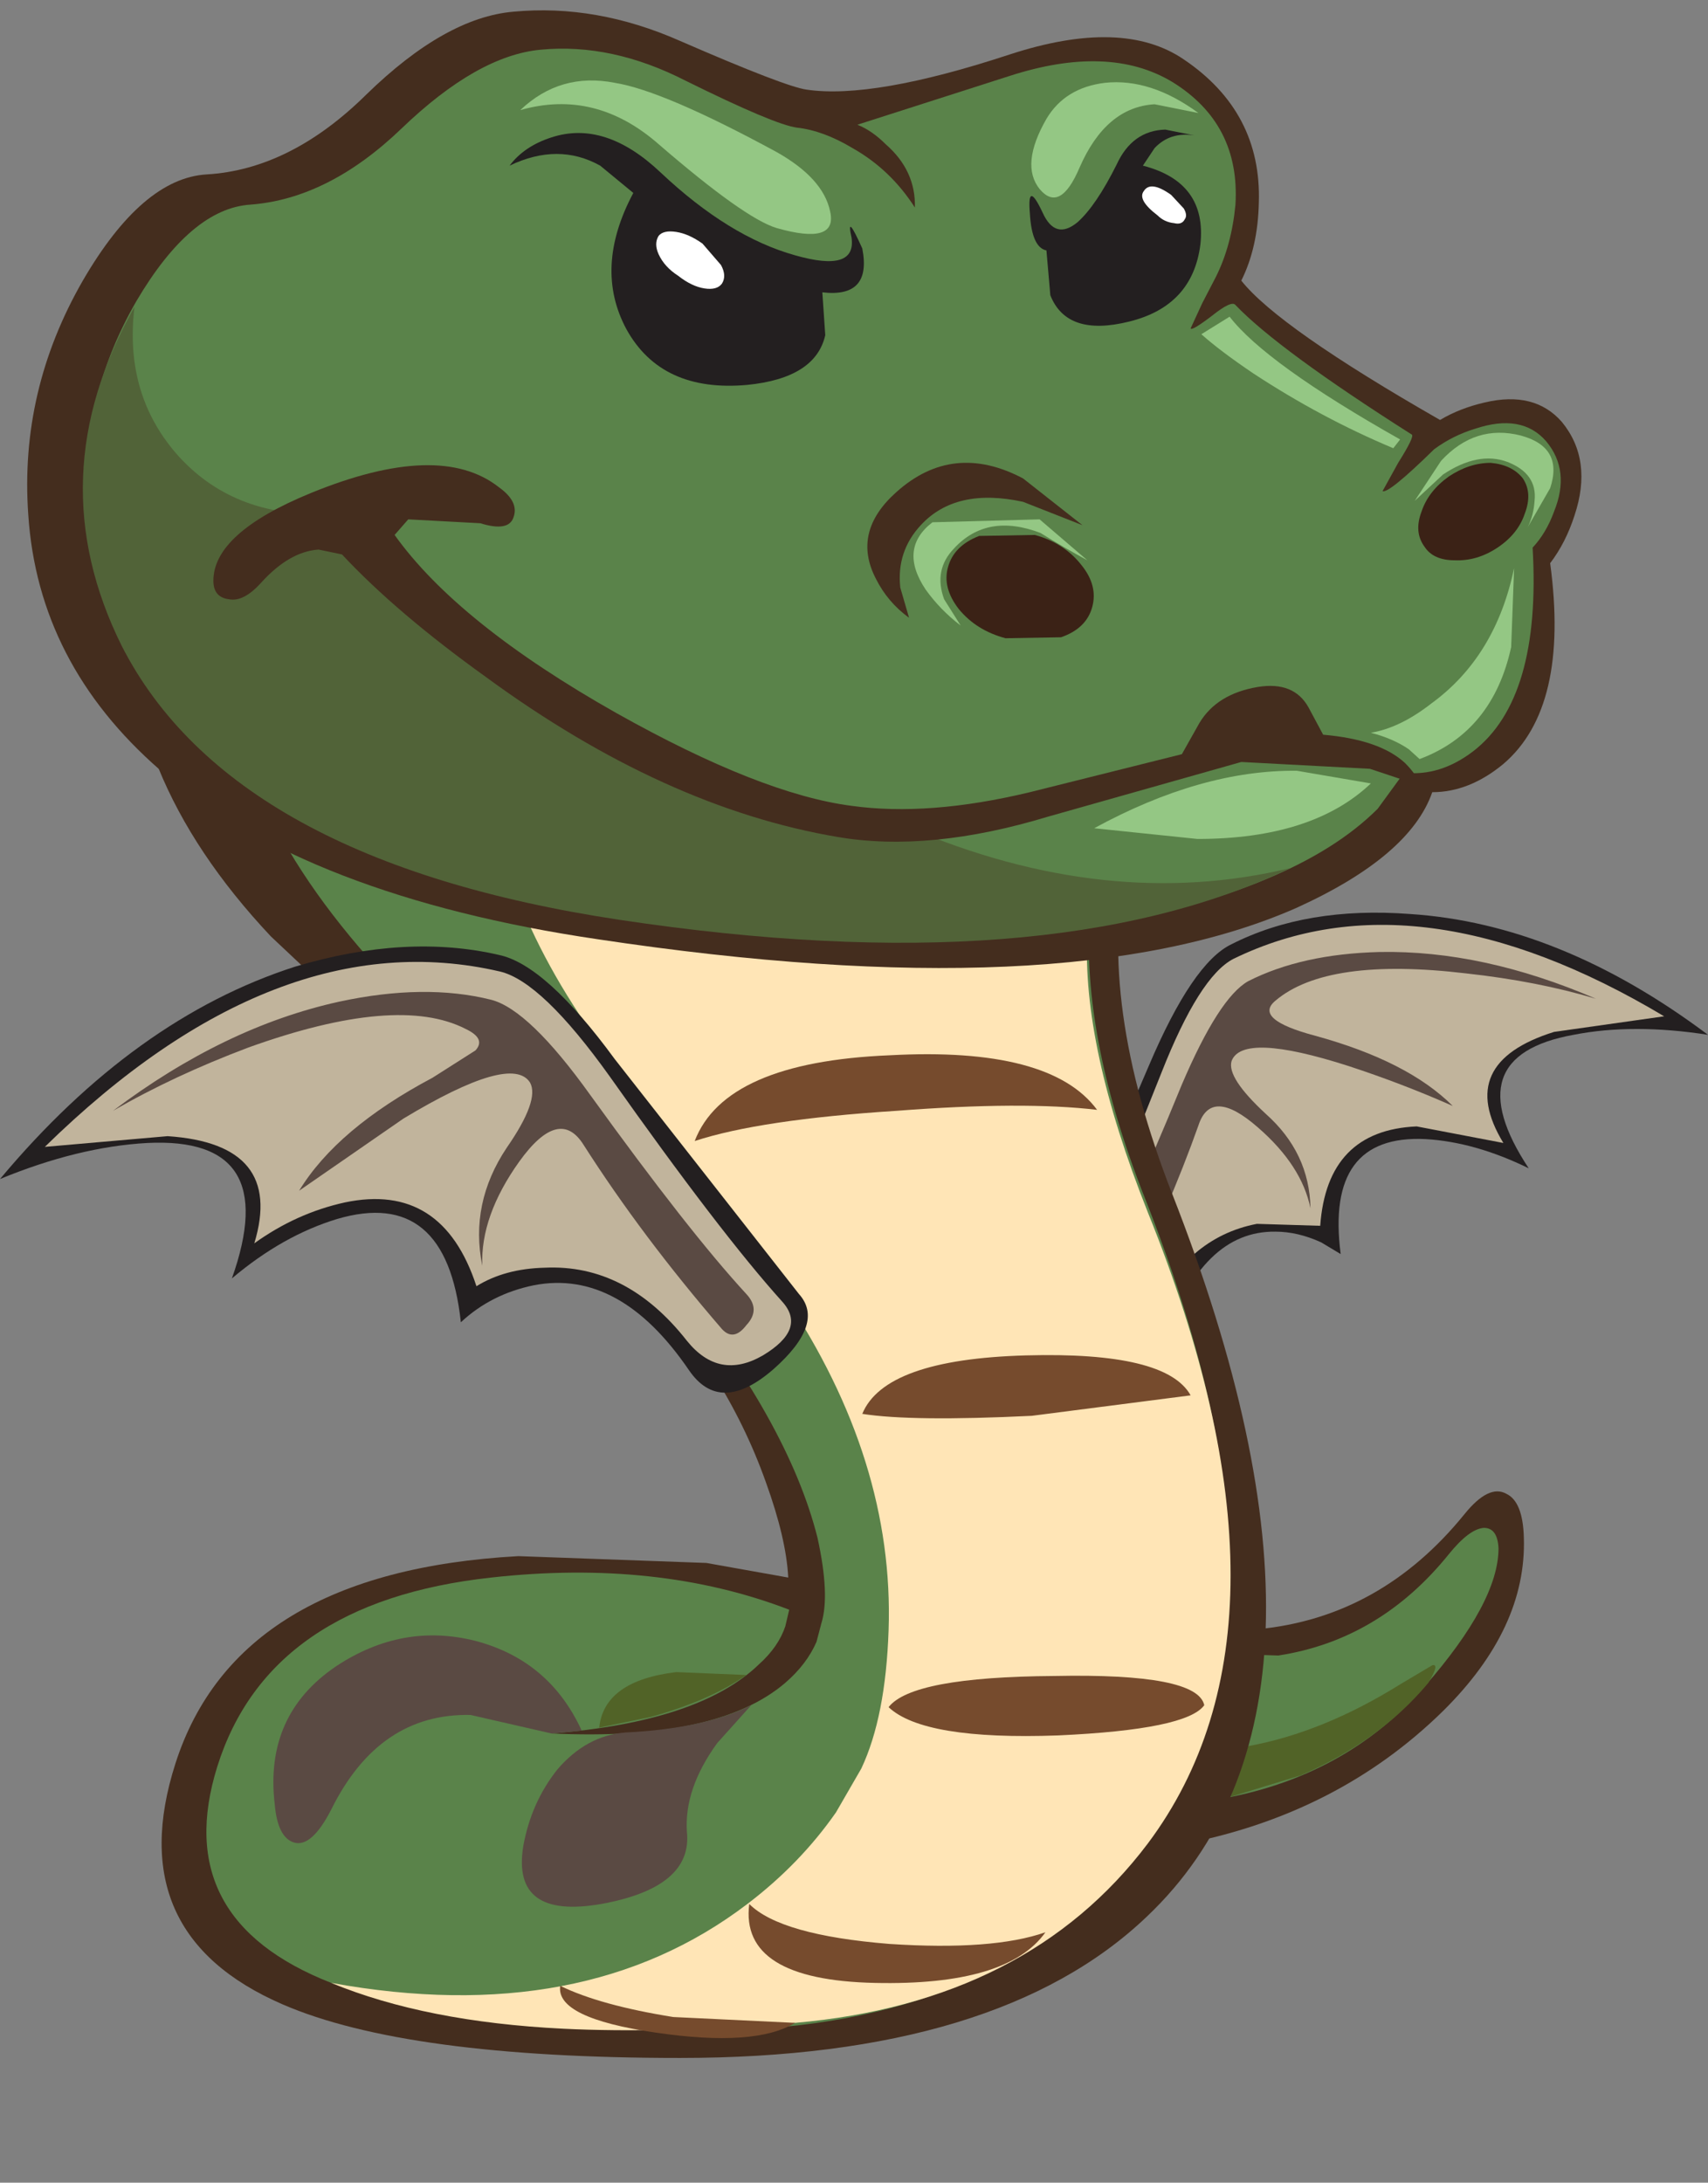 <?xml version="1.0" encoding="UTF-8" standalone="no"?>
<svg xmlns:ffdec="https://www.free-decompiler.com/flash" xmlns:xlink="http://www.w3.org/1999/xlink" ffdec:objectType="frame" height="112.0px" width="87.65px" xmlns="http://www.w3.org/2000/svg">
  <rect width="100%" height="100%" fill="#808080" stroke="none"/>
  <g transform="matrix(1.0, 0.0, 0.0, 1.0, 78.9, 41.35)">
    <use ffdec:characterId="446" height="105.05" transform="matrix(1.0, 0.0, 0.0, 1.0, -78.9, -40.8)" width="87.65" xlink:href="#shape0"/>
  </g>
  <defs>
    <g id="shape0" transform="matrix(1.0, 0.0, 0.0, 1.0, 78.9, 40.8)">
      <path d="M-19.85 41.8 L-24.8 53.65 -18.05 53.25 Q-10.2 51.7 -4.85 46.45 -0.55 42.2 -0.7 37.55 -0.75 35.7 -1.6 35.3 -2.5 34.8 -3.75 36.35 -8.05 41.65 -14.35 42.25 -17.5 42.6 -19.85 41.8" fill="#442d1e" fill-rule="evenodd" stroke="none"/>
      <path d="M-17.85 43.45 L-22.3 51.15 -16.5 51.0 Q-9.9 49.9 -5.8 45.2 -2.0 40.85 -2.0 38.1 -2.05 37.05 -2.75 37.05 -3.5 37.1 -4.55 38.4 -8.1 42.8 -13.3 43.6 L-17.85 43.45" fill="#5a834a" fill-rule="evenodd" stroke="none"/>
      <path d="M-14.85 48.25 L-15.75 50.85 -12.15 49.75 Q-8.1 48.0 -5.6 45.0 -5.0 44.0 -5.4 44.1 L-7.0 45.05 Q-11.0 47.55 -14.85 48.25" fill="#516327" fill-rule="evenodd" stroke="none"/>
      <path d="M-6.55 5.55 Q-11.85 5.15 -15.7 7.1 -17.7 8.05 -19.95 13.35 -23.9 22.6 -25.75 26.15 -26.65 27.7 -23.25 28.7 -19.9 29.7 -19.1 27.35 -17.2 21.8 -13.45 21.85 -12.3 21.85 -11.1 22.4 L-10.1 23.0 Q-10.9 16.85 -5.75 17.1 -3.2 17.25 -0.45 18.6 -4.25 12.85 1.85 11.75 4.9 11.15 8.75 11.75 1.15 6.05 -6.55 5.55" fill="#231f20" fill-rule="evenodd" stroke="none"/>
      <path d="M6.5 10.8 Q-6.15 3.25 -15.6 7.85 -17.35 8.75 -19.3 13.7 -22.5 21.8 -24.5 25.5 -25.35 27.0 -23.1 27.65 -20.9 28.3 -19.9 26.2 -18.05 22.15 -14.4 21.45 L-11.15 21.55 Q-10.8 16.65 -6.2 16.45 L-1.75 17.3 Q-4.25 13.2 0.85 11.6 L6.5 10.8" fill="#c1b49c" fill-rule="evenodd" stroke="none"/>
      <path d="M-13.45 10.0 Q-10.8 7.75 -3.65 8.6 0.0 9.0 3.0 9.9 -2.8 7.4 -8.1 7.5 -12.1 7.6 -14.85 9.0 -16.35 9.85 -18.25 14.3 -21.15 21.4 -23.05 24.75 -23.5 25.6 -22.7 26.2 L-21.55 26.1 Q-18.85 20.5 -17.4 16.4 -16.75 14.4 -14.35 16.5 -12.1 18.45 -11.65 20.65 -11.7 17.8 -13.95 15.8 -15.95 13.95 -15.7 13.1 -15.15 11.6 -9.7 13.35 -6.95 14.25 -4.35 15.4 -6.65 13.1 -11.4 11.8 -14.6 10.95 -13.45 10.0" fill="#5a4a43" fill-rule="evenodd" stroke="none"/>
      <path d="M-72.2 -11.0 Q-72.95 -1.75 -65.0 6.7 L-56.5 14.7 Q-49.85 20.6 -46.35 24.1 -41.7 28.8 -39.6 34.7 -38.55 37.6 -38.45 39.6 L-42.65 38.85 -52.3 38.5 Q-66.75 39.3 -69.9 49.15 -72.7 57.9 -64.4 61.5 -58.05 64.25 -44.0 64.25 -27.65 64.25 -20.05 57.0 -8.5 46.05 -18.75 19.9 -22.6 10.05 -21.1 2.9 -20.15 -0.5 -19.9 -2.15 -19.35 -4.9 -20.1 -7.6 -21.0 -10.75 -28.95 -14.65 -37.0 -18.55 -46.4 -20.4 -57.0 -22.45 -63.7 -20.55 -71.65 -18.35 -72.2 -11.0" fill="#442d1e" fill-rule="evenodd" stroke="none"/>
      <path d="M-67.2 -9.55 Q-67.85 -1.1 -60.0 7.8 L-52.4 15.6 Q-47.3 20.7 -44.4 24.25 -38.45 31.6 -36.95 37.55 -36.3 40.5 -36.75 41.95 L-37.0 42.9 Q-37.5 44.05 -38.6 45.0 -42.1 48.0 -50.6 47.6 -43.0 47.0 -39.95 44.05 -38.95 43.15 -38.6 42.1 L-38.4 41.25 Q-45.15 38.65 -53.7 39.6 -65.1 40.85 -67.75 49.3 -70.2 57.15 -61.9 60.4 -55.7 62.85 -42.9 62.85 -28.85 62.85 -21.35 54.8 -10.9 43.6 -20.1 20.25 -23.75 11.05 -22.85 4.25 L-22.0 -0.6 Q-21.65 -3.3 -22.3 -5.75 -23.05 -8.75 -29.95 -12.5 -36.85 -16.25 -44.95 -18.1 -54.1 -20.15 -59.85 -18.45 -66.7 -16.45 -67.2 -9.55" fill="#5a834a" fill-rule="evenodd" stroke="none"/>
      <path d="M-54.05 -5.6 Q-54.5 2.35 -49.5 10.2 -46.5 14.9 -38.65 25.15 -33.0 33.6 -33.3 42.3 -33.45 46.75 -34.7 49.4 L-36.0 51.65 Q-37.85 54.3 -40.55 56.35 -48.95 62.75 -61.9 60.4 -57.05 62.4 -50.0 62.75 -44.9 63.0 -38.1 62.45 -26.15 61.4 -20.0 53.25 -11.5 41.9 -20.0 20.85 -23.4 12.3 -23.1 6.55 L-22.65 2.35 Q-22.5 -0.1 -23.0 -2.3 -23.55 -5.0 -28.35 -8.45 -33.1 -11.85 -38.7 -13.5 L-48.95 -13.8 Q-53.65 -11.9 -54.05 -5.6" fill="#ffe5b6" fill-rule="evenodd" stroke="none"/>
      <path d="M-17.8 30.25 Q-19.05 28.0 -26.25 28.2 -33.5 28.4 -34.65 31.2 -32.1 31.6 -25.95 31.3 L-17.8 30.25" fill="#764b2d" fill-rule="evenodd" stroke="none"/>
      <path d="M-17.1 46.15 Q-17.45 44.5 -24.8 44.65 -32.1 44.7 -33.3 46.25 -31.5 47.95 -24.6 47.7 -18.0 47.4 -17.1 46.15" fill="#764b2d" fill-rule="evenodd" stroke="none"/>
      <path d="M-33.25 58.4 Q-38.85 57.95 -40.45 56.35 -40.95 60.25 -34.0 60.4 -27.2 60.55 -25.25 57.8 -27.95 58.75 -33.25 58.4" fill="#764b2d" fill-rule="evenodd" stroke="none"/>
      <path d="M-45.25 62.95 Q-40.15 63.7 -38.1 62.45 L-44.35 62.15 Q-48.1 61.55 -50.15 60.55 -50.4 62.2 -45.25 62.95" fill="#764b2d" fill-rule="evenodd" stroke="none"/>
      <path d="M-40.35 46.15 Q-42.75 47.35 -46.8 47.55 -48.8 47.7 -50.3 49.45 -51.65 51.15 -52.05 53.4 -52.65 57.15 -48.05 56.35 -43.35 55.5 -43.65 52.65 -43.8 50.45 -42.1 48.1 L-40.35 46.15" fill="#5a4a43" fill-rule="evenodd" stroke="none"/>
      <path d="M-50.6 47.6 L-49.05 47.45 Q-50.7 43.85 -54.5 42.85 -58.25 41.9 -61.65 44.15 -65.35 46.65 -64.8 51.25 -64.65 52.95 -63.8 53.2 -62.9 53.45 -61.9 51.5 -59.45 46.55 -54.75 46.65 L-50.6 47.6" fill="#5a4a43" fill-rule="evenodd" stroke="none"/>
      <path d="M-22.6 15.6 Q-25.0 12.35 -33.25 12.8 -41.7 13.15 -43.25 17.2 -39.9 16.1 -32.9 15.65 -26.4 15.15 -22.6 15.6" fill="#764b2d" fill-rule="evenodd" stroke="none"/>
      <path d="M-48.15 47.3 L-45.5 46.75 Q-42.45 45.9 -40.6 44.6 L-44.2 44.45 Q-47.9 44.9 -48.15 47.3" fill="#516327" fill-rule="evenodd" stroke="none"/>
      <path d="M-63.75 8.25 Q-72.0 10.9 -78.9 19.15 -74.9 17.5 -71.35 17.3 -64.4 16.95 -67.0 24.25 -64.4 22.05 -61.6 21.2 -56.0 19.55 -55.25 26.5 -53.7 25.05 -51.5 24.6 -47.1 23.75 -43.55 28.95 -41.95 31.3 -39.2 28.9 -36.55 26.55 -37.9 25.05 L-47.35 13.0 Q-50.9 8.15 -53.3 7.65 -58.05 6.55 -63.75 8.25" fill="#231f20" fill-rule="evenodd" stroke="none"/>
      <path d="M-38.75 25.45 Q-41.95 21.9 -47.6 13.9 -51.1 9.0 -53.25 8.5 -64.7 5.85 -76.6 17.5 L-70.3 16.95 Q-64.3 17.35 -65.85 22.45 -63.7 20.9 -61.2 20.35 -56.2 19.3 -54.45 24.65 -53.0 23.75 -50.95 23.7 -46.75 23.5 -43.65 27.45 -42.0 29.5 -39.75 28.2 -37.5 26.85 -38.75 25.45" fill="#c1b49c" fill-rule="evenodd" stroke="none"/>
      <path d="M-61.5 10.05 Q-67.4 11.35 -73.1 15.65 -70.0 13.85 -66.15 12.4 -58.5 9.65 -55.0 11.45 -53.95 11.95 -54.5 12.55 L-56.7 13.95 Q-61.6 16.55 -63.55 19.75 L-58.2 16.05 Q-52.65 12.7 -51.7 14.2 -51.2 15.1 -52.9 17.55 -54.8 20.4 -54.15 23.6 -54.25 21.05 -52.25 18.25 -50.2 15.4 -48.95 17.4 -45.95 22.1 -41.85 26.85 -41.25 27.5 -40.6 26.65 -39.85 25.85 -40.6 25.05 -43.55 21.85 -48.6 14.85 -51.75 10.45 -53.7 9.95 -57.1 9.1 -61.5 10.05" fill="#5a4a43" fill-rule="evenodd" stroke="none"/>
      <path d="M-48.2 6.85 Q-24.25 10.45 -12.4 5.25 -6.55 2.6 -5.4 -0.7 -3.5 -0.7 -1.75 -2.15 1.65 -5.05 0.65 -12.45 1.45 -13.5 1.9 -14.9 2.85 -17.75 1.25 -19.7 -0.15 -21.3 -2.7 -20.7 -4.0 -20.4 -5.0 -19.8 -13.3 -24.55 -15.2 -26.95 -14.35 -28.65 -14.3 -30.95 -14.15 -35.6 -18.15 -38.3 -21.3 -40.45 -27.1 -38.55 -34.1 -36.25 -37.5 -36.75 -38.6 -36.9 -44.0 -39.25 -48.3 -41.15 -52.55 -40.75 -56.05 -40.45 -60.1 -36.5 -64.0 -32.65 -68.3 -32.4 -71.6 -32.2 -74.65 -26.95 -77.9 -21.3 -77.45 -14.95 -76.95 -7.3 -70.7 -1.85 -63.15 4.65 -48.2 6.85" fill="#442d1e" fill-rule="evenodd" stroke="none"/>
      <path d="M-47.1 5.25 Q-25.25 8.55 -13.9 3.75 -10.3 2.25 -8.2 0.15 L-6.85 -1.7 Q-5.0 -1.5 -3.3 -2.8 0.2 -5.5 -0.25 -13.25 0.45 -14.0 0.85 -15.1 1.7 -17.2 0.45 -18.7 -0.8 -20.15 -3.2 -19.35 -4.35 -19.0 -5.3 -18.3 -7.65 -16.0 -7.95 -16.15 L-7.15 -17.6 Q-6.3 -18.95 -6.45 -19.05 -13.3 -23.4 -15.5 -25.7 -15.7 -25.95 -16.7 -25.15 -17.75 -24.35 -17.8 -24.5 L-17.2 -25.8 -16.5 -27.15 Q-15.7 -28.75 -15.5 -30.85 -15.25 -35.0 -18.75 -37.15 -22.0 -39.1 -27.1 -37.45 L-34.9 -34.95 Q-34.15 -34.65 -33.45 -33.95 -31.9 -32.6 -31.95 -30.7 -33.2 -32.65 -35.15 -33.75 -36.65 -34.65 -38.0 -34.8 -39.15 -34.95 -43.7 -37.2 -47.5 -39.15 -51.15 -38.8 -54.4 -38.5 -58.3 -34.75 -62.05 -31.15 -66.05 -30.85 -69.1 -30.65 -71.9 -25.9 -74.9 -20.7 -74.4 -14.9 -73.1 1.3 -47.1 5.25" fill="#5a834a" fill-rule="evenodd" stroke="none"/>
      <path d="M-5.8 -13.3 Q-5.35 -12.6 -4.25 -12.6 -3.1 -12.55 -2.05 -13.25 -1.0 -13.95 -0.65 -15.0 -0.25 -16.05 -0.75 -16.8 -1.3 -17.5 -2.4 -17.6 -3.5 -17.6 -4.55 -16.9 -5.6 -16.15 -5.95 -15.1 -6.35 -14.05 -5.8 -13.3" fill="#3b2216" fill-rule="evenodd" stroke="none"/>
      <path d="M-30.25 -12.25 Q-30.55 -11.2 -29.7 -10.1 -28.8 -9.0 -27.3 -8.6 L-24.45 -8.65 Q-23.15 -9.1 -22.85 -10.2 -22.55 -11.3 -23.4 -12.35 -24.3 -13.5 -25.8 -13.9 L-28.65 -13.85 Q-29.95 -13.35 -30.25 -12.25" fill="#3b2216" fill-rule="evenodd" stroke="none"/>
      <path d="M-23.35 -14.4 L-26.4 -16.8 Q-30.0 -18.7 -32.9 -16.1 -35.2 -14.05 -33.95 -11.65 -33.35 -10.45 -32.25 -9.65 L-32.7 -11.2 Q-32.9 -13.05 -31.65 -14.4 -29.85 -16.35 -26.4 -15.6 L-23.35 -14.4" fill="#442d1e" fill-rule="evenodd" stroke="none"/>
      <path d="M-23.1 -12.6 L-25.55 -14.7 -31.05 -14.55 Q-32.8 -13.2 -31.4 -11.1 -30.65 -10.05 -29.6 -9.25 L-30.45 -10.6 Q-31.0 -12.1 -29.95 -13.2 -28.25 -15.05 -25.5 -14.0 -24.3 -13.25 -23.1 -12.6" fill="#94c784" fill-rule="evenodd" stroke="none"/>
      <path d="M-6.3 -15.65 L-4.85 -17.0 Q-3.05 -18.2 -1.55 -17.65 0.0 -17.05 -0.15 -15.65 -0.2 -14.9 -0.5 -14.3 L0.65 -16.3 Q1.35 -18.4 -0.85 -19.0 -3.2 -19.6 -4.95 -17.7 L-6.3 -15.65" fill="#94c784" fill-rule="evenodd" stroke="none"/>
      <path d="M-61.85 -15.0 Q-66.75 -14.7 -69.7 -17.9 -72.55 -21.05 -72.0 -25.6 -76.95 -16.85 -72.65 -8.2 -67.0 2.85 -47.1 5.85 -25.15 9.15 -12.7 3.2 -22.1 5.45 -32.3 1.1 -45.4 -1.15 -55.0 -8.3 -59.7 -11.85 -61.85 -15.0" fill="#516338" fill-rule="evenodd" stroke="none"/>
      <path d="M-35.9 1.6 Q-31.2 2.4 -25.1 0.55 L-15.2 -2.25 -8.6 -1.9 -6.05 -1.05 Q-6.15 -1.55 -6.8 -2.2 -8.1 -3.4 -11.0 -3.65 L-11.75 -5.05 Q-12.5 -6.4 -14.35 -6.1 -16.45 -5.75 -17.35 -4.25 L-18.25 -2.65 -26.05 -0.7 Q-31.25 0.55 -35.2 0.0 -39.85 -0.6 -47.25 -4.75 -55.4 -9.35 -58.65 -13.9 L-57.95 -14.7 -54.25 -14.5 Q-52.8 -14.05 -52.55 -14.8 -52.25 -15.6 -53.3 -16.35 -56.35 -18.75 -62.95 -16.05 -67.95 -14.0 -67.95 -11.55 -67.95 -10.7 -67.15 -10.6 -66.4 -10.45 -65.5 -11.45 -64.05 -13.05 -62.55 -13.15 L-61.35 -12.9 Q-58.55 -9.9 -53.95 -6.6 -44.8 0.1 -35.9 1.6" fill="#442d1e" fill-rule="evenodd" stroke="none"/>
      <path d="M-45.0 -32.5 Q-47.85 -35.2 -50.6 -34.3 -52.0 -33.85 -52.75 -32.85 -50.25 -34.05 -48.1 -32.85 L-46.4 -31.45 Q-48.45 -27.6 -46.75 -24.45 -44.95 -21.2 -40.55 -21.6 -37.05 -21.95 -36.55 -24.15 L-36.7 -26.35 Q-34.15 -26.05 -34.65 -28.6 -35.5 -30.5 -35.2 -29.15 -34.95 -27.35 -38.1 -28.25 -41.5 -29.2 -45.0 -32.5" fill="#231f20" fill-rule="evenodd" stroke="none"/>
      <path d="M-25.2 -28.5 L-25.0 -26.2 Q-24.15 -24.05 -20.95 -24.85 -17.7 -25.65 -17.3 -28.8 -16.95 -32.0 -20.25 -32.85 L-19.65 -33.75 Q-18.85 -34.6 -17.6 -34.4 L-19.1 -34.7 Q-20.8 -34.65 -21.6 -32.9 -22.65 -30.8 -23.6 -29.95 -24.75 -29.0 -25.4 -30.45 -26.2 -32.15 -26.05 -30.4 -25.95 -28.65 -25.2 -28.5" fill="#231f20" fill-rule="evenodd" stroke="none"/>
      <path d="M-45.1 -29.25 Q-45.35 -28.85 -45.1 -28.3 -44.8 -27.65 -44.1 -27.2 -43.4 -26.65 -42.75 -26.55 -42.1 -26.45 -41.85 -26.8 -41.6 -27.2 -41.9 -27.75 L-42.85 -28.85 Q-43.55 -29.35 -44.2 -29.45 -44.85 -29.55 -45.1 -29.25" fill="#ffffff" fill-rule="evenodd" stroke="none"/>
      <path d="M-20.2 -31.55 Q-20.55 -31.1 -19.5 -30.3 -19.15 -29.95 -18.65 -29.9 -18.25 -29.8 -18.1 -30.1 -17.95 -30.3 -18.15 -30.65 L-18.8 -31.35 Q-19.85 -32.1 -20.2 -31.55" fill="#ffffff" fill-rule="evenodd" stroke="none"/>
      <path d="M-39.05 -33.55 Q-44.85 -36.7 -47.35 -37.1 -50.15 -37.65 -52.2 -35.7 -48.35 -36.8 -45.1 -33.95 -40.7 -30.15 -39.05 -29.65 -35.9 -28.75 -36.3 -30.5 -36.65 -32.2 -39.05 -33.55" fill="#94c784" fill-rule="evenodd" stroke="none"/>
      <path d="M-25.2 -35.25 Q-26.55 -32.9 -25.55 -31.65 -24.5 -30.4 -23.5 -32.75 -22.15 -35.85 -19.65 -36.0 L-17.4 -35.55 Q-19.85 -37.35 -22.2 -37.1 -24.25 -36.85 -25.2 -35.25" fill="#94c784" fill-rule="evenodd" stroke="none"/>
      <path d="M-6.05 -2.4 Q-2.3 -3.8 -1.35 -8.15 L-1.2 -12.2 Q-2.15 -7.65 -5.45 -5.25 -7.05 -4.0 -8.55 -3.75 -7.4 -3.45 -6.6 -2.9 L-6.05 -2.4" fill="#94c784" fill-rule="evenodd" stroke="none"/>
      <path d="M-8.55 -1.15 L-12.35 -1.8 Q-17.25 -1.85 -22.75 1.15 L-17.45 1.7 Q-11.55 1.7 -8.55 -1.15" fill="#94c784" fill-rule="evenodd" stroke="none"/>
      <path d="M-7.05 -18.8 Q-13.95 -22.7 -15.8 -25.1 L-17.25 -24.2 Q-16.3 -23.35 -14.6 -22.2 -11.1 -19.9 -7.4 -18.35 L-7.05 -18.8" fill="#94c784" fill-rule="evenodd" stroke="none"/>
    </g>
  </defs>
</svg>
